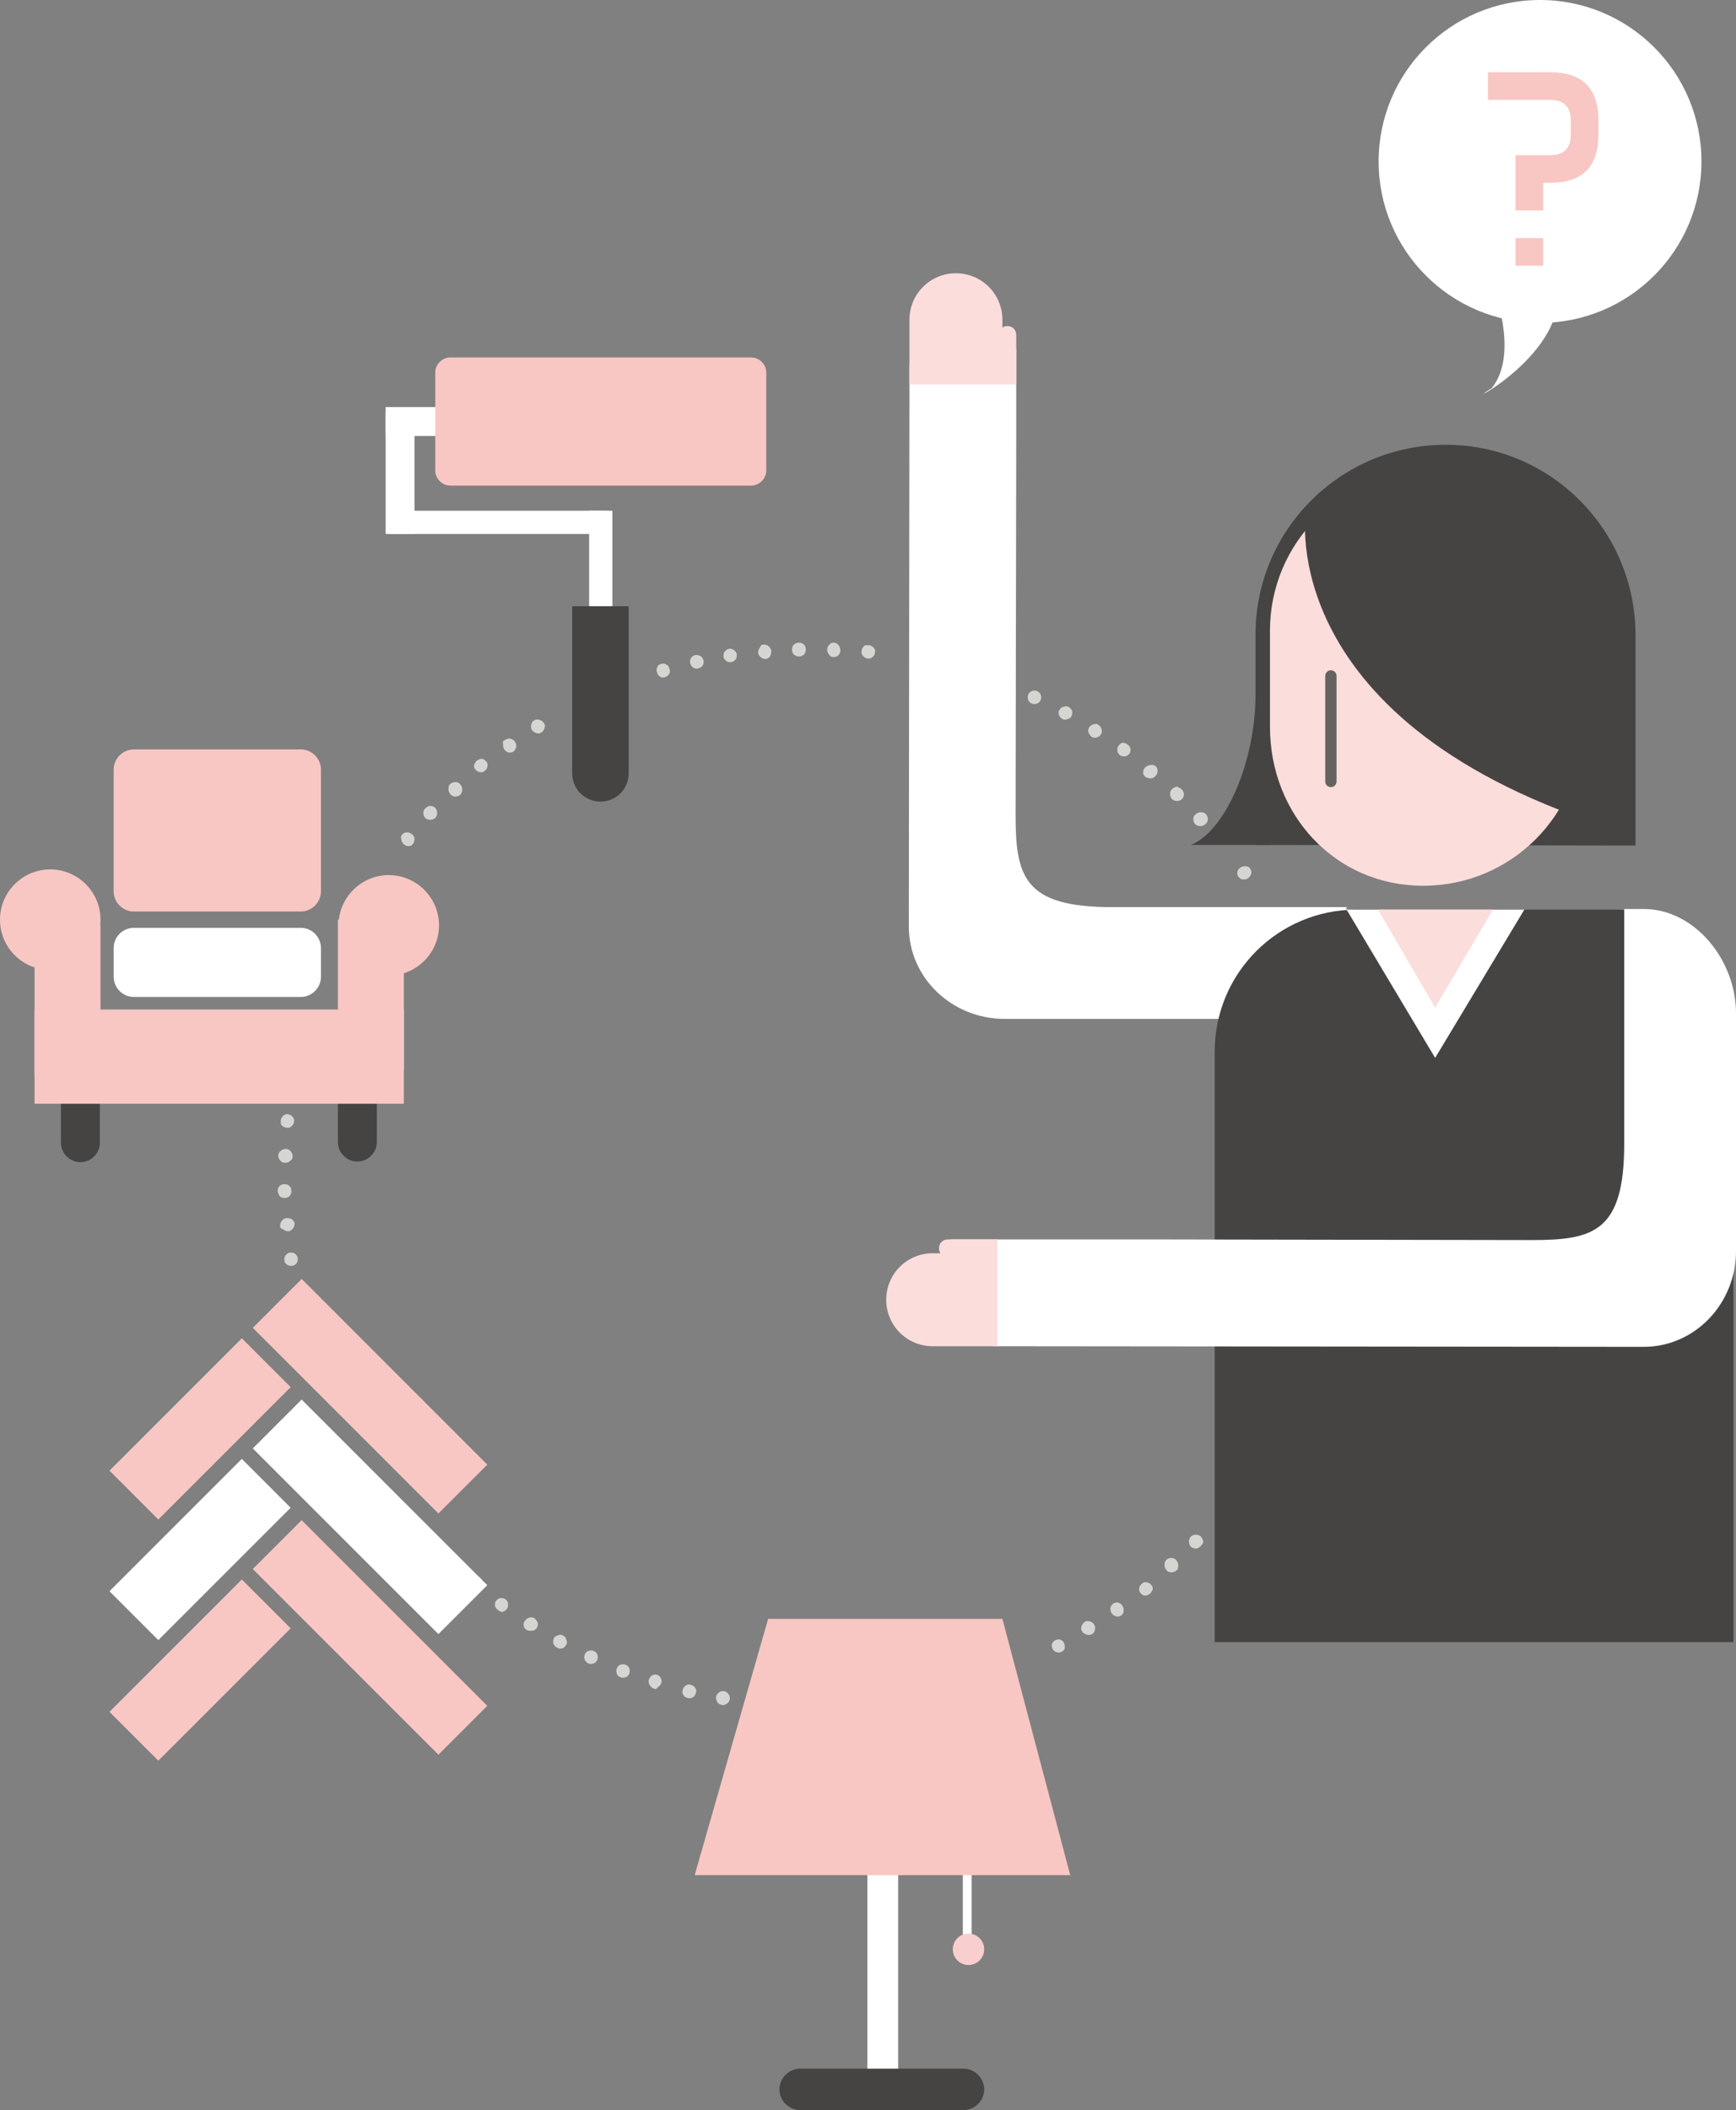 <?xml version="1.0" encoding="utf-8"?>
<!-- Generator: Adobe Illustrator 18.1.1, SVG Export Plug-In . SVG Version: 6.00 Build 0)  -->
<svg version="1.1" id="레이어_1" xmlns="http://www.w3.org/2000/svg" xmlns:xlink="http://www.w3.org/1999/xlink" x="0px"
	 y="0px" viewBox="0 0 276.4 335.9" enable-background="new 0 0 276.4 335.9" xml:space="preserve">
<rect x="0" y="0" width="276.4" height="335.9" fill="#808080" stroke="none"/>
<g>
	<g>
		<path fill="#D5D5D2" d="M105.2,105.7c0.3-0.1,0.6-0.1,0.9,0.1c0.3,0.1,0.4,0.4,0.5,0.7c0.1,0.3,0.1,0.6-0.1,0.8
			c-0.1,0.3-0.4,0.4-0.6,0.5c-0.3,0.1-0.6,0.1-0.8-0.1c-0.3-0.1-0.4-0.4-0.5-0.7c-0.1-0.3-0.1-0.6,0.1-0.9
			C104.7,106,104.9,105.8,105.2,105.7z"/>
		<path fill="#D5D5D2" d="M110.6,104.3c0.3-0.1,0.6,0,0.9,0.1c0.3,0.2,0.4,0.4,0.5,0.7c0.1,0.3,0,0.6-0.1,0.8
			c-0.2,0.3-0.4,0.4-0.7,0.5c-0.3,0.1-0.6,0-0.8-0.1c-0.3-0.2-0.4-0.4-0.5-0.7c-0.1-0.3,0-0.6,0.1-0.8
			C110.1,104.6,110.3,104.4,110.6,104.3z"/>
		<path fill="#D5D5D2" d="M116,103.3c0.3-0.1,0.6,0,0.9,0.2c0.2,0.2,0.4,0.4,0.4,0.7c0,0.3,0,0.6-0.2,0.8c-0.2,0.2-0.4,0.4-0.7,0.4
			c-0.3,0-0.6,0-0.8-0.2c-0.2-0.2-0.4-0.4-0.4-0.7c0-0.3,0-0.6,0.2-0.8C115.6,103.5,115.8,103.3,116,103.3z"/>
		<path fill="#D5D5D2" d="M121.6,102.6c0.3,0,0.6,0.1,0.8,0.3c0.2,0.2,0.4,0.4,0.4,0.8c0,0.3-0.1,0.6-0.2,0.8
			c-0.2,0.2-0.4,0.4-0.7,0.4c-0.3,0-0.6-0.1-0.8-0.3c-0.2-0.2-0.4-0.4-0.4-0.7c0-0.3,0.1-0.6,0.3-0.8
			C121.1,102.7,121.3,102.6,121.6,102.6z"/>
		<path fill="#D5D5D2" d="M127.2,102.3c0.3,0,0.6,0.1,0.8,0.3c0.2,0.2,0.3,0.5,0.3,0.8c0,0.3-0.1,0.6-0.3,0.8
			c-0.2,0.2-0.5,0.3-0.8,0.3c-0.3,0-0.5-0.1-0.8-0.3c-0.2-0.2-0.3-0.5-0.3-0.8c0-0.3,0.1-0.6,0.3-0.8
			C126.7,102.4,126.9,102.3,127.2,102.3z"/>
		<path fill="#D5D5D2" d="M132.7,102.3c0.3,0,0.6,0.1,0.8,0.4c0.2,0.2,0.3,0.5,0.3,0.8c0,0.3-0.1,0.6-0.3,0.8
			c-0.2,0.2-0.5,0.3-0.8,0.3c-0.3,0-0.5-0.1-0.7-0.4c-0.2-0.2-0.3-0.5-0.3-0.8c0-0.3,0.1-0.6,0.4-0.8
			C132.2,102.4,132.5,102.3,132.7,102.3z"/>
		<path fill="#D5D5D2" d="M138.3,102.7c0.3,0,0.6,0.2,0.8,0.4c0.2,0.2,0.3,0.5,0.2,0.8c0,0.3-0.2,0.6-0.4,0.7
			c-0.2,0.2-0.5,0.3-0.8,0.2c-0.3,0-0.5-0.2-0.7-0.4c-0.2-0.2-0.3-0.5-0.2-0.8c0-0.3,0.2-0.6,0.4-0.8
			C137.8,102.7,138,102.7,138.3,102.7z"/>
		<path fill="#D5D5D2" d="M149.3,104.6c0.3,0.1,0.6,0.2,0.7,0.5c0.2,0.3,0.2,0.5,0.1,0.8c-0.1,0.3-0.2,0.5-0.5,0.7
			c-0.3,0.2-0.5,0.2-0.8,0.1c-0.3-0.1-0.5-0.2-0.7-0.5c-0.2-0.3-0.2-0.5-0.1-0.8c0.1-0.3,0.2-0.5,0.5-0.7
			C148.8,104.5,149.1,104.5,149.3,104.6z"/>
		<path fill="#D5D5D2" d="M154.7,106c0.3,0.1,0.5,0.3,0.7,0.6c0.1,0.3,0.2,0.6,0.1,0.8c-0.1,0.3-0.3,0.5-0.5,0.7
			c-0.3,0.1-0.5,0.2-0.8,0.1c-0.3-0.1-0.5-0.3-0.6-0.5c-0.1-0.3-0.2-0.6-0.1-0.8c0.1-0.3,0.3-0.5,0.6-0.7
			C154.2,106,154.4,106,154.7,106z"/>
		<path fill="#D5D5D2" d="M160,107.9c0.3,0.1,0.5,0.3,0.6,0.6c0.1,0.3,0.1,0.6,0,0.8c-0.1,0.3-0.3,0.5-0.6,0.6
			c-0.3,0.1-0.6,0.1-0.8,0c-0.3-0.1-0.5-0.3-0.6-0.6c-0.1-0.3-0.1-0.6,0-0.8c0.1-0.3,0.3-0.5,0.6-0.6
			C159.5,107.8,159.7,107.8,160,107.9z"/>
		<path fill="#D5D5D2" d="M165.1,110c0.3,0.1,0.5,0.4,0.6,0.6c0.1,0.3,0.1,0.6,0,0.8c-0.1,0.3-0.3,0.5-0.6,0.6
			c-0.3,0.1-0.6,0.1-0.8,0c-0.3-0.1-0.5-0.3-0.6-0.6c-0.1-0.3-0.1-0.6,0-0.8c0.1-0.3,0.3-0.5,0.6-0.6
			C164.6,109.9,164.8,109.9,165.1,110z"/>
		<path fill="#D5D5D2" d="M170.1,112.5c0.3,0.2,0.5,0.4,0.6,0.7c0.1,0.3,0,0.6-0.1,0.8c-0.1,0.3-0.4,0.4-0.7,0.5
			c-0.3,0.1-0.6,0.1-0.8-0.1c-0.3-0.1-0.4-0.4-0.5-0.6c-0.1-0.3-0.1-0.6,0.1-0.8c0.2-0.3,0.4-0.5,0.7-0.5
			C169.6,112.4,169.8,112.4,170.1,112.5z"/>
		<path fill="#D5D5D2" d="M174.9,115.4c0.3,0.2,0.4,0.4,0.5,0.7c0.1,0.3,0,0.6-0.1,0.8c-0.2,0.3-0.4,0.4-0.7,0.5
			c-0.3,0.1-0.6,0-0.8-0.1c-0.2-0.2-0.4-0.4-0.5-0.7c-0.1-0.3,0-0.6,0.1-0.8c0.2-0.3,0.4-0.4,0.7-0.5
			C174.4,115.2,174.7,115.2,174.9,115.4z"/>
		<path fill="#D5D5D2" d="M179.5,118.5c0.3,0.2,0.4,0.4,0.5,0.7c0,0.3,0,0.6-0.2,0.8c-0.2,0.2-0.4,0.4-0.7,0.4c-0.3,0-0.6,0-0.8-0.2
			c-0.2-0.2-0.4-0.4-0.4-0.7c0-0.3,0-0.6,0.2-0.8c0.2-0.3,0.4-0.4,0.7-0.5C179,118.3,179.3,118.3,179.5,118.5z"/>
		<path fill="#D5D5D2" d="M183.9,121.9c0.3,0.2,0.4,0.5,0.4,0.8c0,0.3-0.1,0.6-0.3,0.8c-0.2,0.2-0.4,0.4-0.8,0.4
			c-0.3,0-0.6-0.1-0.8-0.2c-0.2-0.2-0.4-0.4-0.4-0.7c0-0.3,0.1-0.6,0.3-0.8c0.2-0.2,0.5-0.4,0.8-0.4
			C183.5,121.7,183.7,121.8,183.9,121.9z"/>
		<path fill="#D5D5D2" d="M188.1,125.6c0.2,0.2,0.4,0.5,0.4,0.8c0,0.3-0.1,0.6-0.3,0.8c-0.2,0.2-0.5,0.3-0.8,0.3
			c-0.3,0-0.6-0.1-0.8-0.3c-0.2-0.2-0.3-0.5-0.3-0.8c0-0.3,0.1-0.6,0.3-0.8c0.2-0.2,0.5-0.3,0.8-0.4
			C187.6,125.4,187.9,125.4,188.1,125.6z"/>
		<path fill="#D5D5D2" d="M192,129.6c0.2,0.2,0.3,0.5,0.3,0.8c0,0.3-0.1,0.6-0.4,0.8c-0.2,0.2-0.5,0.3-0.8,0.3
			c-0.3,0-0.6-0.1-0.8-0.3c-0.2-0.2-0.3-0.5-0.3-0.8c0-0.3,0.1-0.6,0.4-0.8c0.2-0.2,0.5-0.3,0.8-0.3
			C191.6,129.3,191.8,129.4,192,129.6z"/>
		<path fill="#D5D5D2" d="M199,138.2c0.2,0.3,0.3,0.6,0.2,0.9c-0.1,0.3-0.2,0.5-0.5,0.7c-0.2,0.2-0.5,0.2-0.8,0.2
			c-0.3,0-0.5-0.2-0.7-0.4c-0.2-0.2-0.2-0.5-0.2-0.8c0.1-0.3,0.2-0.5,0.5-0.7c0.3-0.2,0.5-0.2,0.8-0.2
			C198.6,137.9,198.9,138,199,138.2z"/>
		<path fill="#D5D5D2" d="M204.9,147.7c0.2,0.3,0.2,0.6,0.1,0.9c-0.1,0.3-0.3,0.5-0.5,0.6c-0.3,0.1-0.6,0.2-0.8,0.1
			c-0.3-0.1-0.5-0.3-0.6-0.5c-0.1-0.3-0.2-0.5-0.1-0.8c0.1-0.3,0.3-0.5,0.5-0.6c0.3-0.1,0.6-0.2,0.9-0.1
			C204.5,147.4,204.7,147.5,204.9,147.7z"/>
		<path fill="#D5D5D2" d="M207.3,152.8c0.1,0.3,0.1,0.6,0,0.9c-0.1,0.3-0.3,0.5-0.6,0.6c-0.3,0.1-0.6,0.1-0.8,0
			c-0.3-0.1-0.5-0.3-0.6-0.6c-0.1-0.3-0.1-0.5,0-0.8c0.1-0.3,0.3-0.5,0.6-0.6c0.3-0.1,0.6-0.1,0.9,0
			C207,152.4,207.2,152.5,207.3,152.8z"/>
		<path fill="#D5D5D2" d="M209.4,157.9c0.1,0.3,0.1,0.6,0,0.9c-0.1,0.3-0.3,0.5-0.6,0.6c-0.3,0.1-0.6,0.1-0.9,0
			c-0.3-0.1-0.5-0.3-0.6-0.6c-0.1-0.3-0.1-0.6,0-0.8c0.1-0.3,0.3-0.5,0.6-0.6c0.3-0.1,0.6-0.1,0.9,0
			C209.1,157.5,209.3,157.7,209.4,157.9z"/>
		<path fill="#D5D5D2" d="M211.1,163.2c0.1,0.3,0.1,0.6-0.1,0.9c-0.2,0.3-0.4,0.4-0.7,0.5c-0.3,0.1-0.6,0.1-0.8-0.1
			c-0.3-0.1-0.4-0.4-0.5-0.6c-0.1-0.3-0.1-0.6,0.1-0.8c0.1-0.3,0.4-0.4,0.7-0.5c0.3-0.1,0.6-0.1,0.9,0.1
			C210.9,162.8,211.1,163,211.1,163.2z"/>
		<path fill="#D5D5D2" d="M212.6,168.6c0.1,0.3,0,0.6-0.1,0.9c-0.2,0.3-0.4,0.4-0.7,0.5c-0.3,0.1-0.6,0-0.8-0.1
			c-0.3-0.2-0.4-0.4-0.5-0.7c-0.1-0.3,0-0.6,0.2-0.8c0.2-0.3,0.4-0.4,0.7-0.5c0.3-0.1,0.6,0,0.8,0.1
			C212.3,168.2,212.5,168.4,212.6,168.6z"/>
		<path fill="#D5D5D2" d="M213.6,174.1c0.1,0.3,0,0.6-0.2,0.9c-0.2,0.2-0.4,0.4-0.7,0.4c-0.3,0-0.6,0-0.8-0.2
			c-0.2-0.2-0.4-0.4-0.4-0.7c0-0.3,0-0.6,0.2-0.8c0.2-0.2,0.4-0.4,0.7-0.4c0.3,0,0.6,0,0.8,0.2C213.4,173.7,213.6,173.9,213.6,174.1
			z"/>
		<path fill="#D5D5D2" d="M214.3,179.6c0,0.3-0.1,0.6-0.3,0.8c-0.2,0.2-0.4,0.4-0.8,0.4c-0.3,0-0.6-0.1-0.8-0.2
			c-0.2-0.2-0.4-0.4-0.4-0.7c0-0.3,0.1-0.6,0.3-0.8c0.2-0.2,0.4-0.4,0.7-0.4c0.3,0,0.6,0.1,0.8,0.3
			C214.1,179.2,214.3,179.4,214.3,179.6z"/>
		<path fill="#D5D5D2" d="M214.6,185.2c0,0.3-0.1,0.6-0.3,0.8c-0.2,0.2-0.5,0.3-0.8,0.3c-0.3,0-0.6-0.1-0.8-0.3
			c-0.2-0.2-0.3-0.5-0.3-0.8c0-0.3,0.1-0.6,0.3-0.8c0.2-0.2,0.5-0.3,0.8-0.3c0.3,0,0.6,0.1,0.8,0.3
			C214.5,184.7,214.6,185,214.6,185.2z"/>
		<path fill="#D5D5D2" d="M214.6,190.8c0,0.3-0.1,0.6-0.4,0.8c-0.2,0.2-0.5,0.3-0.8,0.3c-0.3,0-0.6-0.1-0.8-0.4
			c-0.2-0.2-0.3-0.5-0.3-0.8c0-0.3,0.1-0.5,0.4-0.7c0.2-0.2,0.5-0.3,0.8-0.3c0.3,0,0.6,0.1,0.8,0.4
			C214.5,190.3,214.6,190.5,214.6,190.8z"/>
		<path fill="#D5D5D2" d="M214.2,196.4c0,0.3-0.2,0.6-0.4,0.8c-0.2,0.2-0.5,0.3-0.8,0.2c-0.3,0-0.6-0.2-0.7-0.4
			c-0.2-0.2-0.3-0.5-0.2-0.8c0-0.3,0.2-0.5,0.4-0.7c0.2-0.2,0.5-0.3,0.8-0.2c0.3,0,0.6,0.2,0.8,0.4
			C214.1,195.9,214.2,196.1,214.2,196.4z"/>
		<path fill="#D5D5D2" d="M213.4,201.9c-0.1,0.3-0.2,0.6-0.5,0.7c-0.2,0.2-0.5,0.2-0.8,0.2c-0.3-0.1-0.5-0.2-0.7-0.5
			c-0.2-0.2-0.2-0.5-0.2-0.8c0.1-0.3,0.2-0.5,0.5-0.7c0.2-0.2,0.5-0.2,0.8-0.2c0.3,0.1,0.6,0.2,0.7,0.5
			C213.4,201.4,213.5,201.6,213.4,201.9z"/>
		<path fill="#D5D5D2" d="M212.3,207.3c-0.1,0.3-0.2,0.6-0.5,0.7c-0.3,0.2-0.5,0.2-0.8,0.1c-0.3-0.1-0.5-0.2-0.7-0.5
			c-0.2-0.3-0.2-0.5-0.1-0.8c0.1-0.3,0.2-0.5,0.5-0.7c0.3-0.2,0.5-0.2,0.8-0.1c0.3,0.1,0.5,0.2,0.7,0.5
			C212.3,206.8,212.4,207.1,212.3,207.3z"/>
		<path fill="#D5D5D2" d="M210.8,212.7c-0.1,0.3-0.3,0.5-0.6,0.7c-0.3,0.1-0.6,0.2-0.8,0.1c-0.3-0.1-0.5-0.3-0.7-0.5
			c-0.1-0.3-0.2-0.5-0.1-0.8c0.1-0.3,0.3-0.5,0.5-0.6c0.3-0.1,0.6-0.2,0.8-0.1c0.3,0.1,0.5,0.3,0.7,0.6
			C210.9,212.2,210.9,212.5,210.8,212.7z"/>
		<path fill="#D5D5D2" d="M209,218c-0.1,0.3-0.3,0.5-0.6,0.6c-0.3,0.1-0.6,0.1-0.8,0c-0.3-0.1-0.5-0.3-0.6-0.6
			c-0.1-0.3-0.1-0.6,0-0.8c0.1-0.3,0.3-0.5,0.6-0.6c0.3-0.1,0.6-0.1,0.8,0c0.3,0.1,0.5,0.3,0.6,0.6C209.1,217.5,209.1,217.8,209,218
			z"/>
		<path fill="#D5D5D2" d="M206.8,223.2c-0.1,0.3-0.4,0.5-0.6,0.6c-0.3,0.1-0.6,0.1-0.8,0c-0.3-0.1-0.5-0.3-0.6-0.6
			c-0.1-0.3-0.1-0.6,0-0.8c0.1-0.3,0.3-0.5,0.6-0.6c0.3-0.1,0.6-0.1,0.8,0c0.3,0.1,0.5,0.3,0.6,0.6
			C206.9,222.7,206.9,222.9,206.8,223.2z"/>
		<path fill="#D5D5D2" d="M204.3,228.1c-0.2,0.3-0.4,0.5-0.7,0.6c-0.3,0.1-0.6,0-0.8-0.1c-0.3-0.1-0.4-0.4-0.5-0.7
			c-0.1-0.3-0.1-0.6,0.1-0.8c0.1-0.3,0.4-0.4,0.6-0.5c0.3-0.1,0.6-0.1,0.8,0.1c0.3,0.2,0.5,0.4,0.5,0.7
			C204.5,227.7,204.4,227.9,204.3,228.1z"/>
		<path fill="#D5D5D2" d="M201.5,232.9c-0.2,0.3-0.4,0.5-0.7,0.5c-0.3,0.1-0.6,0-0.8-0.2c-0.3-0.2-0.4-0.4-0.5-0.7
			c-0.1-0.3,0-0.6,0.1-0.8c0.2-0.2,0.4-0.4,0.7-0.5c0.3-0.1,0.6,0,0.8,0.1c0.3,0.2,0.4,0.4,0.5,0.7
			C201.7,232.5,201.6,232.7,201.5,232.9z"/>
		<path fill="#D5D5D2" d="M198.4,237.6c-0.2,0.3-0.4,0.4-0.7,0.5c-0.3,0-0.6,0-0.8-0.2c-0.2-0.2-0.4-0.4-0.4-0.7
			c0-0.3,0-0.6,0.2-0.8c0.2-0.2,0.4-0.4,0.7-0.4c0.3,0,0.6,0,0.8,0.2c0.3,0.2,0.4,0.4,0.5,0.7C198.6,237.1,198.5,237.4,198.4,237.6z
			"/>
		<path fill="#D5D5D2" d="M191.2,246.1c-0.2,0.2-0.5,0.4-0.8,0.4c-0.3,0-0.6-0.1-0.8-0.3c-0.2-0.2-0.3-0.5-0.3-0.8
			c0-0.3,0.1-0.6,0.3-0.8c0.2-0.2,0.5-0.3,0.8-0.3c0.3,0,0.6,0.1,0.8,0.3c0.2,0.2,0.3,0.5,0.4,0.8
			C191.5,245.7,191.4,245.9,191.2,246.1z"/>
		<path fill="#D5D5D2" d="M187.3,250c-0.2,0.2-0.5,0.3-0.8,0.3c-0.3,0-0.6-0.1-0.8-0.4c-0.2-0.2-0.3-0.5-0.3-0.8
			c0-0.3,0.1-0.6,0.3-0.8c0.2-0.2,0.5-0.3,0.8-0.3c0.3,0,0.6,0.1,0.8,0.4c0.2,0.2,0.3,0.5,0.3,0.8
			C187.6,249.6,187.5,249.9,187.3,250z"/>
		<path fill="#D5D5D2" d="M183.1,253.7c-0.3,0.2-0.5,0.3-0.8,0.3c-0.3,0-0.5-0.2-0.7-0.4c-0.2-0.2-0.3-0.5-0.2-0.8
			c0-0.3,0.2-0.5,0.4-0.7c0.2-0.2,0.5-0.3,0.8-0.2c0.3,0,0.5,0.2,0.7,0.4c0.2,0.2,0.3,0.5,0.2,0.8
			C183.4,253.3,183.3,253.5,183.1,253.7z"/>
		<path fill="#D5D5D2" d="M178.6,257.1c-0.3,0.2-0.6,0.3-0.9,0.2c-0.3-0.1-0.5-0.2-0.7-0.5c-0.2-0.3-0.2-0.5-0.2-0.8
			c0-0.3,0.2-0.5,0.4-0.7c0.2-0.2,0.5-0.2,0.8-0.2c0.3,0.1,0.5,0.2,0.7,0.5c0.2,0.3,0.2,0.5,0.2,0.8
			C178.9,256.7,178.8,256.9,178.6,257.1z"/>
		<path fill="#D5D5D2" d="M173.9,260.1c-0.3,0.2-0.6,0.2-0.9,0.1c-0.3-0.1-0.5-0.2-0.7-0.5c-0.2-0.3-0.2-0.5-0.1-0.8
			c0.1-0.3,0.2-0.5,0.5-0.7c0.2-0.2,0.5-0.2,0.8-0.1c0.3,0.1,0.5,0.2,0.7,0.5c0.2,0.3,0.2,0.6,0.1,0.9
			C174.3,259.8,174.1,260,173.9,260.1z"/>
		<path fill="#D5D5D2" d="M169.1,262.9c-0.3,0.2-0.6,0.2-0.9,0.1c-0.3-0.1-0.5-0.3-0.6-0.5c-0.1-0.3-0.2-0.6-0.1-0.8
			c0.1-0.3,0.3-0.5,0.5-0.6c0.3-0.1,0.5-0.2,0.8-0.1c0.3,0.1,0.5,0.3,0.6,0.5c0.1,0.3,0.2,0.6,0.1,0.9
			C169.5,262.6,169.3,262.8,169.1,262.9z"/>
		<path fill="#D5D5D2" d="M158.9,267.4c-0.3,0.1-0.6,0.1-0.9,0c-0.3-0.1-0.5-0.3-0.6-0.6c-0.1-0.3-0.1-0.6,0-0.8
			c0.1-0.3,0.3-0.5,0.6-0.6c0.3-0.1,0.5-0.1,0.8,0c0.3,0.1,0.5,0.3,0.6,0.6c0.1,0.3,0.1,0.6,0,0.9
			C159.3,267.2,159.1,267.3,158.9,267.4z"/>
		<path fill="#D5D5D2" d="M153.6,269.2c-0.3,0.1-0.6,0.1-0.9-0.1c-0.3-0.2-0.4-0.4-0.5-0.7c-0.1-0.3-0.1-0.6,0.1-0.8
			c0.1-0.3,0.4-0.4,0.6-0.5c0.3-0.1,0.6-0.1,0.8,0.1c0.3,0.1,0.4,0.4,0.5,0.7c0.1,0.3,0.1,0.6-0.1,0.9
			C154,268.9,153.8,269.1,153.6,269.2z"/>
		<path fill="#D5D5D2" d="M148.2,270.6c-0.3,0.1-0.6,0-0.9-0.1c-0.3-0.2-0.4-0.4-0.5-0.7c-0.1-0.3,0-0.6,0.1-0.8
			c0.2-0.3,0.4-0.4,0.7-0.5c0.3-0.1,0.6,0,0.8,0.2c0.3,0.2,0.4,0.4,0.5,0.7c0.1,0.3,0,0.6-0.1,0.8
			C148.7,270.4,148.4,270.5,148.2,270.6z"/>
		<path fill="#D5D5D2" d="M142.7,271.6c-0.3,0.1-0.6,0-0.9-0.2c-0.2-0.2-0.4-0.4-0.4-0.7c0-0.3,0-0.6,0.2-0.8
			c0.2-0.2,0.4-0.4,0.7-0.4c0.3,0,0.6,0,0.8,0.2c0.2,0.2,0.4,0.4,0.4,0.7c0,0.3,0,0.6-0.2,0.8C143.2,271.4,143,271.6,142.7,271.6z"
			/>
		<path fill="#D5D5D2" d="M137.2,272.3c-0.3,0-0.6-0.1-0.8-0.3c-0.2-0.2-0.4-0.4-0.4-0.8c0-0.3,0.1-0.6,0.2-0.8
			c0.2-0.2,0.4-0.4,0.7-0.4c0.3,0,0.6,0.1,0.8,0.3c0.2,0.2,0.4,0.4,0.4,0.7c0,0.3-0.1,0.6-0.3,0.8
			C137.7,272.2,137.4,272.3,137.2,272.3z"/>
		<path fill="#D5D5D2" d="M131.6,272.6c-0.3,0-0.6-0.1-0.8-0.3c-0.2-0.2-0.3-0.5-0.3-0.8c0-0.3,0.1-0.6,0.3-0.8
			c0.2-0.2,0.5-0.3,0.8-0.3c0.3,0,0.5,0.1,0.8,0.3c0.2,0.2,0.3,0.5,0.3,0.8c0,0.3-0.1,0.6-0.3,0.8
			C132.1,272.5,131.9,272.6,131.6,272.6z"/>
		<path fill="#D5D5D2" d="M126,272.6c-0.3,0-0.6-0.1-0.8-0.4c-0.2-0.2-0.3-0.5-0.3-0.8c0-0.3,0.1-0.6,0.4-0.8
			c0.2-0.2,0.5-0.3,0.8-0.3c0.3,0,0.5,0.1,0.7,0.4c0.2,0.2,0.3,0.5,0.3,0.8c0,0.3-0.1,0.6-0.4,0.8
			C126.5,272.5,126.3,272.6,126,272.6z"/>
		<path fill="#D5D5D2" d="M120.5,272.2c-0.3,0-0.6-0.2-0.8-0.4c-0.2-0.2-0.3-0.5-0.2-0.8c0-0.3,0.2-0.6,0.4-0.7
			c0.2-0.2,0.5-0.3,0.8-0.2c0.3,0,0.5,0.2,0.7,0.4c0.2,0.2,0.3,0.5,0.2,0.8c0,0.3-0.2,0.6-0.4,0.8
			C121,272.2,120.7,272.2,120.5,272.2z"/>
		<path fill="#D5D5D2" d="M114.9,271.4c-0.3-0.1-0.6-0.2-0.7-0.5c-0.2-0.3-0.2-0.5-0.2-0.8c0.1-0.3,0.2-0.5,0.5-0.7
			c0.2-0.2,0.5-0.2,0.8-0.2c0.3,0.1,0.5,0.2,0.7,0.5c0.2,0.2,0.2,0.5,0.2,0.8c-0.1,0.3-0.2,0.6-0.5,0.7
			C115.4,271.4,115.2,271.5,114.9,271.4z"/>
		<path fill="#D5D5D2" d="M109.5,270.3c-0.3-0.1-0.6-0.2-0.7-0.5c-0.2-0.3-0.2-0.5-0.1-0.8c0.1-0.3,0.2-0.5,0.5-0.7
			c0.3-0.2,0.5-0.2,0.8-0.1c0.3,0.1,0.5,0.2,0.7,0.5c0.2,0.3,0.2,0.5,0.1,0.8c-0.1,0.3-0.2,0.5-0.5,0.7
			C110,270.3,109.7,270.4,109.5,270.3z"/>
		<path fill="#D5D5D2" d="M104.1,268.8c-0.3-0.1-0.5-0.3-0.7-0.6c-0.1-0.3-0.2-0.6-0.1-0.8c0.1-0.3,0.3-0.5,0.5-0.7
			c0.3-0.1,0.5-0.2,0.8-0.1c0.3,0.1,0.5,0.3,0.6,0.5c0.1,0.3,0.2,0.5,0.1,0.8c-0.1,0.3-0.3,0.5-0.6,0.7
			C104.6,268.9,104.3,268.9,104.1,268.8z"/>
		<path fill="#D5D5D2" d="M98.8,267c-0.3-0.1-0.5-0.3-0.6-0.6c-0.1-0.3-0.1-0.6,0-0.8c0.1-0.3,0.3-0.5,0.6-0.6
			c0.3-0.1,0.6-0.1,0.8,0c0.3,0.1,0.5,0.3,0.6,0.6c0.1,0.3,0.1,0.6,0,0.8c-0.1,0.3-0.3,0.5-0.6,0.6C99.3,267.1,99.1,267.1,98.8,267z
			"/>
		<path fill="#D5D5D2" d="M93.7,264.8c-0.3-0.1-0.5-0.4-0.6-0.6c-0.1-0.3-0.1-0.6,0-0.8c0.1-0.3,0.3-0.5,0.6-0.6
			c0.3-0.1,0.6-0.1,0.8,0c0.3,0.1,0.5,0.3,0.6,0.6c0.1,0.3,0.1,0.6,0,0.8c-0.1,0.3-0.3,0.5-0.6,0.6
			C94.2,264.9,93.9,264.9,93.7,264.8z"/>
		<path fill="#D5D5D2" d="M88.7,262.3c-0.3-0.2-0.5-0.4-0.6-0.7c-0.1-0.3,0-0.6,0.1-0.8c0.1-0.3,0.4-0.4,0.7-0.5
			c0.3-0.1,0.6-0.1,0.8,0.1c0.3,0.1,0.4,0.4,0.5,0.7c0.1,0.3,0.1,0.6-0.1,0.8c-0.2,0.3-0.4,0.5-0.7,0.5
			C89.2,262.5,88.9,262.4,88.7,262.3z"/>
		<path fill="#D5D5D2" d="M83.9,259.5c-0.3-0.2-0.5-0.4-0.5-0.7c-0.1-0.3,0-0.6,0.2-0.8c0.2-0.3,0.4-0.4,0.7-0.5
			c0.3-0.1,0.6,0,0.8,0.1c0.2,0.2,0.4,0.4,0.5,0.7c0.1,0.3,0,0.6-0.1,0.8c-0.2,0.3-0.4,0.4-0.7,0.5
			C84.4,259.6,84.1,259.6,83.9,259.5z"/>
		<path fill="#D5D5D2" d="M79.3,256.3c-0.3-0.2-0.4-0.4-0.5-0.7c0-0.3,0-0.6,0.2-0.8c0.2-0.2,0.4-0.4,0.7-0.4c0.3,0,0.6,0,0.8,0.2
			c0.2,0.2,0.4,0.4,0.4,0.7c0,0.3,0,0.6-0.2,0.8c-0.2,0.3-0.4,0.4-0.7,0.5C79.8,256.6,79.5,256.5,79.3,256.3z"/>
		<path fill="#D5D5D2" d="M74.9,252.9c-0.3-0.2-0.4-0.5-0.4-0.8c0-0.3,0.1-0.6,0.3-0.8c0.2-0.2,0.4-0.4,0.8-0.4
			c0.3,0,0.6,0.1,0.8,0.2c0.2,0.2,0.4,0.4,0.4,0.7c0,0.3-0.1,0.6-0.3,0.8c-0.2,0.2-0.5,0.4-0.8,0.4
			C75.3,253.1,75.1,253.1,74.9,252.9z"/>
		<path fill="#D5D5D2" d="M70.7,249.2c-0.2-0.2-0.4-0.5-0.4-0.8c0-0.3,0.1-0.6,0.3-0.8c0.2-0.2,0.5-0.3,0.8-0.3
			c0.3,0,0.6,0.1,0.8,0.3c0.2,0.2,0.3,0.5,0.3,0.8c0,0.3-0.1,0.6-0.3,0.8c-0.2,0.2-0.5,0.3-0.8,0.4
			C71.1,249.5,70.9,249.4,70.7,249.2z"/>
		<path fill="#D5D5D2" d="M66.8,245.2c-0.2-0.2-0.3-0.5-0.3-0.8c0-0.3,0.1-0.6,0.4-0.8c0.2-0.2,0.5-0.3,0.8-0.3
			c0.3,0,0.6,0.1,0.8,0.3c0.2,0.2,0.3,0.5,0.3,0.8c0,0.3-0.1,0.6-0.4,0.8c-0.2,0.2-0.5,0.3-0.8,0.3C67.2,245.5,67,245.4,66.8,245.2z
			"/>
		<path fill="#D5D5D2" d="M63.2,241c-0.2-0.3-0.3-0.5-0.3-0.8c0-0.3,0.2-0.5,0.4-0.7c0.2-0.2,0.5-0.3,0.8-0.2c0.3,0,0.5,0.2,0.7,0.4
			c0.2,0.2,0.3,0.5,0.2,0.8c0,0.3-0.2,0.5-0.4,0.7c-0.2,0.2-0.5,0.3-0.8,0.2C63.5,241.3,63.3,241.2,63.2,241z"/>
		<path fill="#D5D5D2" d="M51.5,222c-0.1-0.3-0.1-0.6,0-0.9c0.1-0.3,0.3-0.5,0.6-0.6c0.3-0.1,0.6-0.1,0.8,0c0.3,0.1,0.5,0.3,0.6,0.6
			c0.1,0.3,0.1,0.5,0,0.8c-0.1,0.3-0.3,0.5-0.6,0.6c-0.3,0.1-0.6,0.1-0.9,0C51.8,222.4,51.6,222.3,51.5,222z"/>
		<path fill="#D5D5D2" d="M49.4,216.9c-0.1-0.3-0.1-0.6,0-0.9c0.1-0.3,0.3-0.5,0.6-0.6c0.3-0.1,0.6-0.1,0.8,0
			c0.3,0.1,0.5,0.3,0.6,0.6c0.1,0.3,0.1,0.6,0,0.8c-0.1,0.3-0.3,0.5-0.6,0.6c-0.3,0.1-0.6,0.1-0.9,0
			C49.7,217.3,49.5,217.1,49.4,216.9z"/>
		<path fill="#D5D5D2" d="M47.7,211.6c-0.1-0.3-0.1-0.6,0.1-0.9c0.2-0.3,0.4-0.4,0.7-0.5c0.3-0.1,0.6-0.1,0.8,0.1
			c0.3,0.1,0.4,0.4,0.5,0.6c0.1,0.3,0.1,0.6-0.1,0.8c-0.1,0.3-0.4,0.4-0.7,0.5c-0.3,0.1-0.6,0.1-0.9-0.1
			C47.9,212,47.8,211.8,47.7,211.6z"/>
		<path fill="#D5D5D2" d="M46.3,206.2c-0.1-0.3,0-0.6,0.1-0.9c0.2-0.3,0.4-0.4,0.7-0.5c0.3-0.1,0.6,0,0.8,0.1
			c0.3,0.2,0.4,0.4,0.5,0.7c0.1,0.3,0,0.6-0.2,0.8c-0.2,0.3-0.4,0.4-0.7,0.5c-0.3,0.1-0.6,0-0.8-0.1
			C46.5,206.6,46.4,206.4,46.3,206.2z"/>
		<path fill="#D5D5D2" d="M45.3,200.7c-0.1-0.3,0-0.6,0.2-0.9c0.2-0.2,0.4-0.4,0.7-0.4c0.3,0,0.6,0,0.8,0.2c0.2,0.2,0.4,0.4,0.4,0.7
			c0,0.3,0,0.6-0.2,0.8c-0.2,0.2-0.4,0.4-0.7,0.4c-0.3,0-0.6,0-0.8-0.2C45.4,201.1,45.3,200.9,45.3,200.7z"/>
		<path fill="#D5D5D2" d="M44.6,195.1c0-0.3,0.1-0.6,0.3-0.8c0.2-0.2,0.4-0.4,0.8-0.4c0.3,0,0.6,0.1,0.8,0.2
			c0.2,0.2,0.4,0.4,0.4,0.7c0,0.3-0.1,0.6-0.3,0.8c-0.2,0.2-0.4,0.4-0.7,0.4c-0.3,0-0.6-0.1-0.8-0.3
			C44.7,195.6,44.6,195.4,44.6,195.1z"/>
		<path fill="#D5D5D2" d="M44.2,189.6c0-0.3,0.1-0.6,0.3-0.8c0.2-0.2,0.5-0.3,0.8-0.3c0.3,0,0.6,0.1,0.8,0.3
			c0.2,0.2,0.3,0.5,0.3,0.8c0,0.3-0.1,0.6-0.3,0.8c-0.2,0.2-0.5,0.3-0.8,0.3c-0.3,0-0.6-0.1-0.8-0.3
			C44.4,190.1,44.2,189.8,44.2,189.6z"/>
		<path fill="#D5D5D2" d="M44.3,184c0-0.3,0.1-0.6,0.4-0.8c0.2-0.2,0.5-0.3,0.8-0.3c0.3,0,0.6,0.1,0.8,0.4c0.2,0.2,0.3,0.5,0.3,0.8
			c0,0.3-0.1,0.5-0.4,0.7c-0.2,0.2-0.5,0.3-0.8,0.3c-0.3,0-0.6-0.1-0.8-0.4C44.4,184.5,44.3,184.2,44.3,184z"/>
		<path fill="#D5D5D2" d="M44.7,178.4c0-0.3,0.2-0.6,0.4-0.8c0.2-0.2,0.5-0.3,0.8-0.2c0.3,0,0.6,0.2,0.7,0.4
			c0.2,0.2,0.3,0.5,0.2,0.8c0,0.3-0.2,0.5-0.4,0.7c-0.2,0.2-0.5,0.3-0.8,0.2c-0.3,0-0.6-0.2-0.8-0.4
			C44.7,178.9,44.7,178.7,44.7,178.4z"/>
		<path fill="#D5D5D2" d="M45.4,172.9c0.1-0.3,0.2-0.6,0.5-0.7c0.3-0.2,0.5-0.2,0.8-0.2c0.3,0.1,0.5,0.2,0.7,0.5
			c0.2,0.2,0.2,0.5,0.2,0.8c0,0.3-0.2,0.5-0.5,0.7c-0.2,0.2-0.5,0.2-0.8,0.2c-0.3-0.1-0.6-0.2-0.7-0.5
			C45.5,173.4,45.4,173.2,45.4,172.9z"/>
		<path fill="#D5D5D2" d="M46.6,167.5c0.1-0.3,0.2-0.6,0.5-0.7c0.3-0.2,0.5-0.2,0.8-0.1c0.3,0.1,0.5,0.2,0.7,0.5
			c0.2,0.3,0.2,0.5,0.1,0.8c-0.1,0.3-0.2,0.5-0.5,0.7c-0.3,0.2-0.5,0.2-0.8,0.1c-0.3-0.1-0.5-0.2-0.7-0.5
			C46.6,168,46.5,167.7,46.6,167.5z"/>
		<path fill="#D5D5D2" d="M48.1,162.1c0.1-0.3,0.3-0.5,0.6-0.7c0.3-0.1,0.6-0.2,0.8-0.1c0.3,0.1,0.5,0.3,0.7,0.5
			c0.1,0.3,0.2,0.5,0.1,0.8c-0.1,0.3-0.3,0.5-0.5,0.6c-0.3,0.1-0.6,0.2-0.8,0.1c-0.3-0.1-0.5-0.3-0.7-0.6
			C48,162.6,48,162.3,48.1,162.1z"/>
		<path fill="#D5D5D2" d="M54.6,146.7c0.2-0.3,0.4-0.5,0.7-0.6c0.3-0.1,0.6,0,0.8,0.1c0.3,0.1,0.4,0.4,0.5,0.7
			c0.1,0.3,0.1,0.6-0.1,0.8c-0.1,0.3-0.4,0.4-0.7,0.5c-0.3,0.1-0.6,0.1-0.8-0.1c-0.3-0.2-0.5-0.4-0.5-0.7
			C54.5,147.2,54.5,146.9,54.6,146.7z"/>
		<path fill="#D5D5D2" d="M57.4,141.9c0.2-0.3,0.4-0.5,0.7-0.5c0.3-0.1,0.6,0,0.8,0.2c0.3,0.2,0.4,0.4,0.5,0.7
			c0.1,0.3,0,0.6-0.1,0.8c-0.2,0.2-0.4,0.4-0.7,0.5c-0.3,0.1-0.6,0-0.8-0.1c-0.3-0.2-0.4-0.4-0.5-0.7
			C57.3,142.4,57.3,142.1,57.4,141.9z"/>
		<path fill="#D5D5D2" d="M64,132.9c0.2-0.3,0.5-0.4,0.8-0.4c0.3,0,0.6,0.1,0.8,0.3c0.2,0.2,0.4,0.4,0.4,0.7c0,0.3-0.1,0.6-0.2,0.8
			c-0.2,0.2-0.4,0.4-0.7,0.4c-0.3,0-0.6-0.1-0.8-0.3c-0.2-0.2-0.4-0.5-0.4-0.8C63.8,133.3,63.8,133.1,64,132.9z"/>
		<path fill="#D5D5D2" d="M67.7,128.7c0.2-0.2,0.5-0.4,0.8-0.4c0.3,0,0.6,0.1,0.8,0.3c0.2,0.2,0.3,0.5,0.3,0.8
			c0,0.3-0.1,0.6-0.3,0.8c-0.2,0.2-0.5,0.3-0.8,0.3c-0.3,0-0.6-0.1-0.8-0.3c-0.2-0.2-0.3-0.5-0.3-0.8
			C67.4,129.1,67.5,128.9,67.7,128.7z"/>
		<path fill="#D5D5D2" d="M71.7,124.8c0.2-0.2,0.5-0.3,0.8-0.3c0.3,0,0.6,0.1,0.8,0.4c0.2,0.2,0.3,0.5,0.3,0.8
			c0,0.3-0.1,0.6-0.3,0.8c-0.2,0.2-0.5,0.3-0.8,0.3c-0.3,0-0.6-0.1-0.8-0.4c-0.2-0.2-0.3-0.5-0.3-0.8
			C71.4,125.2,71.5,124.9,71.7,124.8z"/>
		<path fill="#D5D5D2" d="M75.9,121.1c0.3-0.2,0.5-0.3,0.8-0.3c0.3,0,0.5,0.2,0.7,0.4c0.2,0.2,0.3,0.5,0.2,0.8
			c0,0.3-0.2,0.5-0.4,0.7c-0.2,0.2-0.5,0.3-0.8,0.2c-0.3,0-0.5-0.2-0.7-0.4c-0.2-0.2-0.3-0.5-0.2-0.8
			C75.6,121.5,75.7,121.3,75.9,121.1z"/>
		<path fill="#D5D5D2" d="M80.4,117.8c0.3-0.2,0.6-0.3,0.9-0.2c0.3,0.1,0.5,0.2,0.7,0.5c0.2,0.3,0.2,0.5,0.2,0.8
			c-0.1,0.3-0.2,0.5-0.4,0.7c-0.2,0.2-0.5,0.2-0.8,0.2c-0.3-0.1-0.5-0.2-0.7-0.5c-0.2-0.3-0.2-0.5-0.2-0.8
			C80,118.1,80.1,117.9,80.4,117.8z"/>
		<path fill="#D5D5D2" d="M85,114.7c0.3-0.2,0.6-0.2,0.9-0.1c0.3,0.1,0.5,0.2,0.7,0.5c0.2,0.3,0.2,0.5,0.1,0.8
			c-0.1,0.3-0.2,0.5-0.5,0.7c-0.3,0.2-0.5,0.2-0.8,0.1c-0.3-0.1-0.5-0.2-0.7-0.5c-0.2-0.3-0.2-0.6-0.1-0.9
			C84.7,115,84.8,114.8,85,114.7z"/>
	</g>
	<g>
		<path fill="#FFFFFF" d="M237.5,45.1c0,0,4.6,11,0,16.7c-6.1,3.7,12.9-5.6,10.3-16.7"/>
	</g>
	<g>
		<circle fill="#FFFFFF" cx="245.2" cy="25.7" r="25.7"/>
	</g>
	<g>
		<path fill="#F8C7C3" d="M241.3,33.5v-8.8h5.5c2.2,0,3.3-1.1,3.3-3.3v-2.2c0-2.2-1.1-3.3-3.3-3.3h-9.9v-4.4h9.9
			c5.2,0,7.7,2.6,7.7,7.7v2.2c0,5.2-2.6,7.7-7.7,7.7h-1.1v4.4H241.3z M245.7,37.9v4.4h-4.4v-4.4H245.7z"/>
	</g>
	<g>
		<g>
			<rect x="61.4" y="64.8" fill="#FFFFFF" width="20.9" height="4.6"/>
		</g>
		<g>
			<rect x="61.4" y="65.7" fill="#FFFFFF" width="4.6" height="19.3"/>
		</g>
		<g>
			<rect x="62" y="81.3" fill="#FFFFFF" width="34.6" height="3.7"/>
		</g>
		<g>
			<rect x="93.8" y="81.3" fill="#FFFFFF" width="3.7" height="30.8"/>
		</g>
		<g>
			<path fill="#464442" d="M100.1,96.5v26.6c0,2.5-2,4.5-4.5,4.5l0,0c-2.5,0-4.5-2-4.5-4.5V96.5H100.1z"/>
		</g>
		<g>
			<path fill="#F8C7C3" d="M122,74.9c0,1.3-1.1,2.4-2.4,2.4H71.7c-1.3,0-2.4-1.1-2.4-2.4V59.3c0-1.3,1.1-2.4,2.4-2.4h47.9
				c1.3,0,2.4,1.1,2.4,2.4V74.9z"/>
		</g>
	</g>
	<g>
		<g>
			<path fill="#FFFFFF" d="M161.7,129.7c0,9.8,1.3,14.7,15.3,14.7l37.4,0l0,3.1c0,8.1-8.1,14.7-16.6,14.7l-37.8,0
				c-8.5,0-15.3-6.6-15.3-14.7l0.1-89.1c0-8.1,8.6-2.9,17-2.9l0,15.4L161.7,129.7z"/>
		</g>
		<g>
			<path fill="#FBDDDC" d="M161.8,61.2l0-7.9c0-0.8-0.6-1.4-1.4-1.4l0,0c-0.8,0-1.4,0.6-1.4,1.4l0,7.9h0.6l0-10.3
				c0-4.1-3.3-7.4-7.4-7.4l0,0c-4.1,0-7.4,3.3-7.4,7.4v10.3"/>
		</g>
		<g>
			<path fill="#464442" d="M260.4,134.6l0-33.5c0-16.7-13.5-30.3-30.2-30.3c-16.7,0-30.3,13.5-30.3,30.2l0,33.5L260.4,134.6z"/>
		</g>
		<g>
			<path fill="#464442" d="M276,261.4l0-94c0-12.5-6.2-22.6-18.7-22.6l-41.3,0c-12.5,0-22.6,10.1-22.6,22.6l0,94L276,261.4z"/>
		</g>
		<g>
			<path fill="#FBDDDC" d="M251.9,115.7c0,14-11.3,25.3-25.3,25.3l0,0c-14,0-24.4-11.3-24.4-25.3l0-15.3c0-14,11.3-25.3,25.3-25.3
				l-0.9-0.9c14,0,25.3,12.2,25.3,26.2L251.9,115.7z"/>
		</g>
		<g>
			<path fill="#464442" d="M207.9,81.6c0,0-5.2,33.8,50.1,50.7c0,0,4.2-22.9-0.6-30.8C251.8,92.4,238.1,56.7,207.9,81.6z"/>
		</g>
		<g>
			<path fill="#464442" d="M199.9,110.5c0,10.8-4.8,21.8-10.3,24l12.6,0L199.9,110.5z"/>
		</g>
		<g>
			<path fill="#FFFFFF" d="M243.9,197.4c9.8,0,14.7-1.3,14.7-15.3l0-37.4l3.1,0c8.1,0,14.7,8.1,14.7,16.6l0,37.8
				c0,8.5-6.6,15.3-14.7,15.3l-103.1-0.1c-8.1,0-7.2-8.6-7.2-17l33.8,0L243.9,197.4z"/>
		</g>
		<g>
			<path fill="#FBDDDC" d="M158.8,197.3l-7.9,0c-0.8,0-1.4,0.6-1.4,1.4l0,0c0,0.8,0.6,1.4,1.4,1.4l7.9,0v-0.6l-10.3,0
				c-4.1,0-7.4,3.3-7.4,7.4l0,0c0,4.1,3.3,7.4,7.4,7.4l10.3,0"/>
		</g>
		<g>
			<path fill="#646360" d="M212.8,124.4c0,0.5-0.4,0.9-0.9,0.9l0,0c-0.5,0-0.9-0.4-0.9-0.9l0-16.8c0-0.5,0.4-0.9,0.9-0.9l0,0
				c0.5,0,0.9,0.4,0.9,0.9L212.8,124.4z"/>
		</g>
		<g>
			<g>
				<polygon fill="#FFFFFF" points="242.7,144.8 228.5,168.4 214.4,144.8 				"/>
			</g>
			<g>
				<polygon fill="#FBDDDC" points="237.7,144.8 228.5,160.4 219.4,144.8 				"/>
			</g>
		</g>
	</g>
	<g>
		<g>
			
				<rect x="17" y="222" transform="matrix(0.707 -0.707 0.707 0.707 -151.541 89.169)" fill="#F8C7C3" width="29.8" height="11"/>
		</g>
		<g>
			
				<rect x="38" y="216.7" transform="matrix(-0.707 -0.707 0.707 -0.707 -56.536 420.997)" fill="#F8C7C3" width="41.8" height="11"/>
		</g>
		<g>
			
				<rect x="17" y="241.2" transform="matrix(0.707 -0.707 0.707 0.707 -165.116 94.792)" fill="#FFFFFF" width="29.8" height="11"/>
		</g>
		<g>
			
				<rect x="38" y="235.9" transform="matrix(-0.707 -0.707 0.707 -0.707 -70.112 453.769)" fill="#FFFFFF" width="41.8" height="11"/>
		</g>
		<g>
			
				<rect x="17" y="260.4" transform="matrix(0.707 -0.707 0.707 0.707 -178.691 100.415)" fill="#F8C7C3" width="29.8" height="11"/>
		</g>
		<g>
			
				<rect x="38" y="255.1" transform="matrix(-0.707 -0.707 0.707 -0.707 -83.686 486.544)" fill="#F8C7C3" width="41.8" height="11"/>
		</g>
	</g>
	<g>
		<g>
			<rect x="138.1" y="286.5" fill="#FFFFFF" width="4.9" height="47.1"/>
		</g>
		<g>
			<path fill="#464442" d="M156.7,332.6c0,1.8-1.5,3.3-3.3,3.3h-26c-1.8,0-3.3-1.5-3.3-3.3l0,0c0-1.8,1.5-3.3,3.3-3.3h26
				C155.2,329.3,156.7,330.8,156.7,332.6L156.7,332.6z"/>
		</g>
		<g>
			<path fill="#FFFFFF" d="M154.7,309.8c0,0.4-0.3,0.7-0.7,0.7l0,0c-0.4,0-0.7-0.3-0.7-0.7v-22.1c0-0.4,0.3-0.7,0.7-0.7l0,0
				c0.4,0,0.7,0.3,0.7,0.7V309.8z"/>
		</g>
		<g>
			<circle fill="#F9CECF" cx="154.2" cy="310.3" r="2.5"/>
		</g>
		<g>
			<polygon fill="#F8C7C3" points="170.4,298.5 110.6,298.5 122.3,257.7 159.6,257.7 			"/>
		</g>
	</g>
	<g>
		<g>
			<path fill="#464442" d="M15.9,181.9c0,1.7-1.4,3.1-3.1,3.1l0,0c-1.7,0-3.1-1.4-3.1-3.1v-14.2c0-1.7,1.4-3.1,3.1-3.1l0,0
				c1.7,0,3.1,1.4,3.1,3.1V181.9z"/>
		</g>
		<g>
			<path fill="#464442" d="M60,181.8c0,1.7-1.4,3.1-3.1,3.1l0,0c-1.7,0-3.1-1.4-3.1-3.1v-14.2c0-1.7,1.4-3.1,3.1-3.1l0,0
				c1.7,0,3.1,1.4,3.1,3.1V181.8z"/>
		</g>
		<g>
			<path fill="#FFFFFF" d="M51.1,155.5c0,1.8-1.5,3.2-3.2,3.2H21.3c-1.8,0-3.2-1.5-3.2-3.2v-4.6c0-1.8,1.5-3.2,3.2-3.2h26.6
				c1.8,0,3.2,1.5,3.2,3.2V155.5z"/>
		</g>
		<g>
			<path fill="#F8C7C3" d="M51.1,141.9c0,1.8-1.5,3.2-3.2,3.2H21.3c-1.8,0-3.2-1.5-3.2-3.2v-19.4c0-1.8,1.5-3.2,3.2-3.2h26.6
				c1.8,0,3.2,1.5,3.2,3.2V141.9z"/>
		</g>
		<g>
			<rect x="5.5" y="147.3" fill="#F8C7C3" width="10.5" height="23.9"/>
		</g>
		<g>
			<rect x="53.8" y="146.4" fill="#F8C7C3" width="10.5" height="23.9"/>
		</g>
		<g>
			<rect x="5.5" y="160.7" fill="#F8C7C3" width="58.8" height="15"/>
		</g>
		<g>
			<circle fill="#F8C7C3" cx="8" cy="146.4" r="8"/>
		</g>
		<g>
			<path fill="#F8C7C3" d="M69.9,147.3c0,4.4-3.6,8-8,8c-4.4,0-8-3.6-8-8c0-4.4,3.6-8,8-8C66.3,139.3,69.9,142.9,69.9,147.3z"/>
		</g>
	</g>
</g>
</svg>
